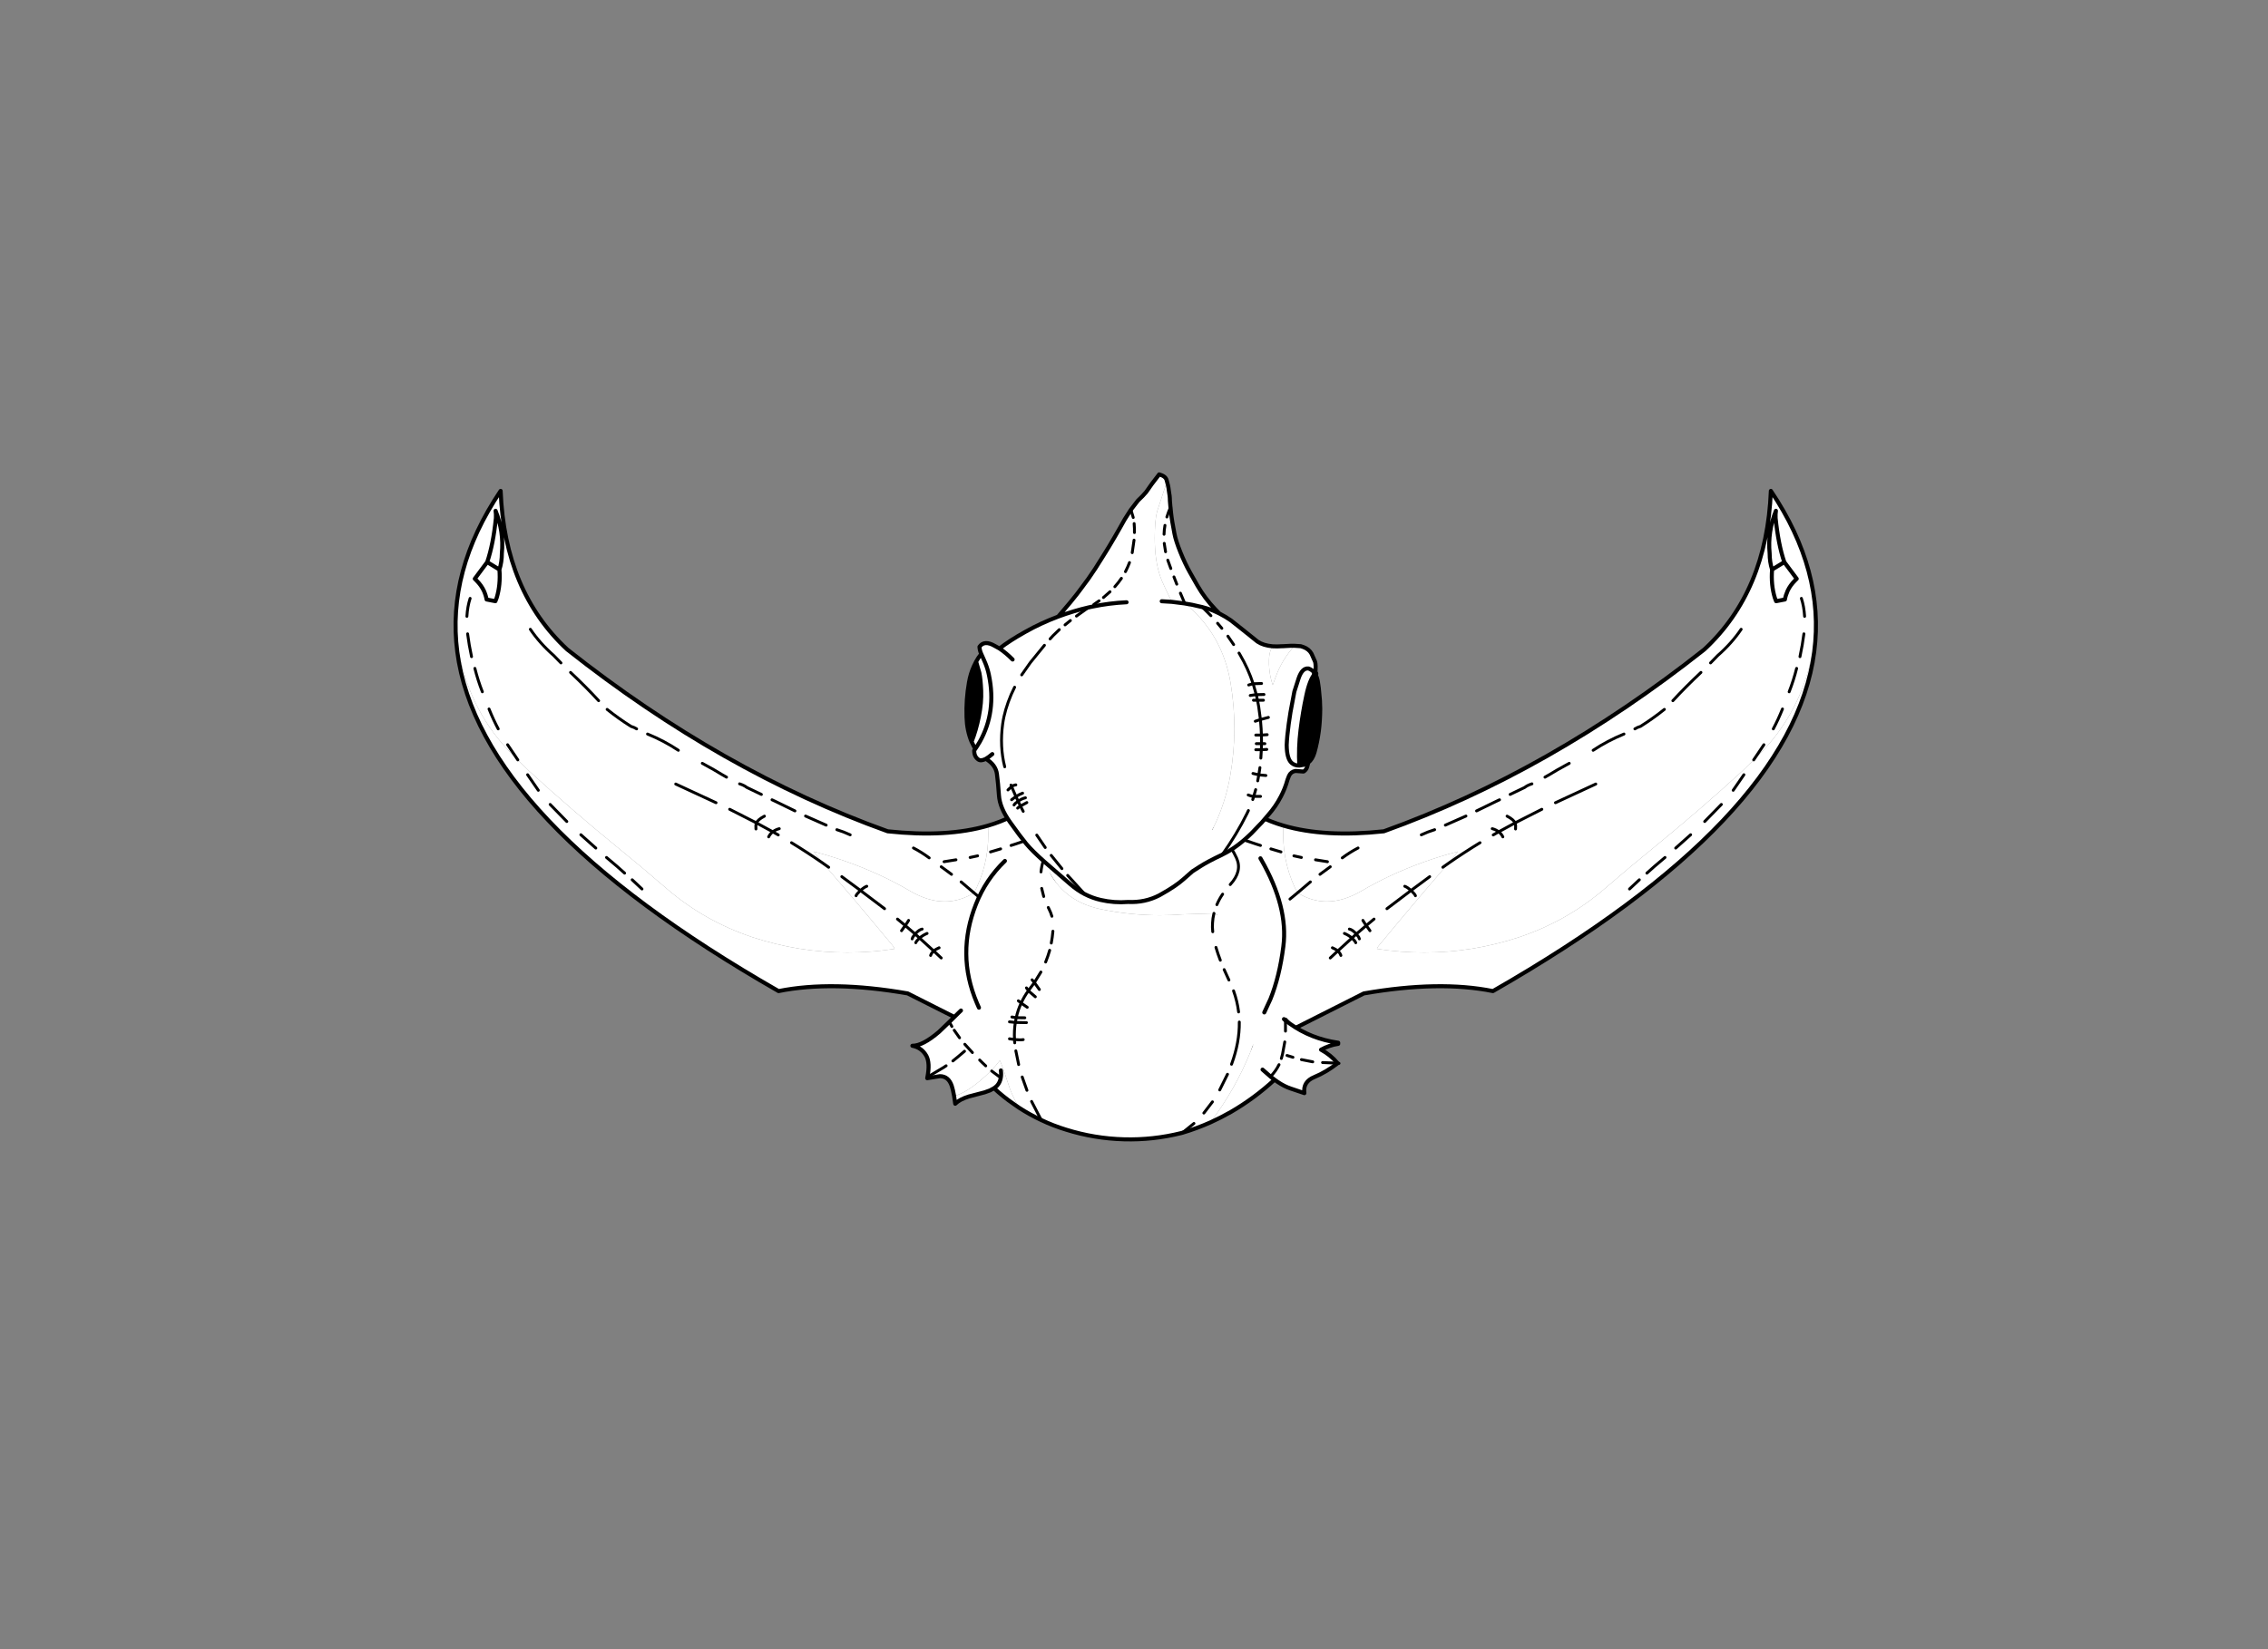 <?xml version="1.0" encoding="utf-8"?>
<!DOCTYPE svg PUBLIC "-//W3C//DTD SVG 1.1//EN" "http://www.w3.org/Graphics/SVG/1.1/DTD/svg11.dtd">
<svg version="1.1" xmlns="http://www.w3.org/2000/svg" xmlns:xlink="http://www.w3.org/1999/xlink" viewBox="0 0 11000 8000">

<rect x="0" y="0" width="11000" height="8000" fill="#808080" stroke="none"/>

<g enable-background="new">

<g>

<g>

<g transform="matrix(-0.49 0 0 0.49 6058 4552)">

<g>

<path fill-opacity="1.000" fill="#ffffff" d="M -5215 -4233 Q -5210 -4200 -5212 -4161 Q -5238 -3901 -5298 -3725 L -5421 -3560 L -5405 -3544 Q -5356 -3495 -5331 -3441 Q -5311 -3396 -5304 -3355 L -5217 -3338 L -5204 -3372 Q -5165 -3501 -5177 -3651 Q -5153 -3726 -5153 -3811 Q -5132 -4025 -5215 -4233 Z M -5594 -2836 Q -5378 -1176 -2414 522 Q -2175 474 -1891 474 Q -1546 474 -1136 545 L -44 1096 Q 645 -11 84 -1327 L 84 -1327 Q -95 -1188 -341 -1116 Q -320 -792 -453 -503 L -480 -451 Q -619 -365 -769 -365 Q -935 -365 -1114 -470 Q -1257 -554 -1408 -624 Q -1729 -772 -2068 -860 L -2068 -860 L -1973 -743 Q -1623 -338 -1285 71 Q -1273 85 -1266 104 Q -1502 140 -1734 140 Q -2211 140 -2674 -12 Q -3150 -172 -3523 -494 Q -3769 -707 -4025 -915 Q -4465 -1274 -4883 -1657 L -4995 -1767 Q -5428 -2173 -5559 -2748 Q -5570 -2794 -5594 -2836 Z">

</path>

<path fill-opacity="1.000" fill="#ffffff" d="M -5215 -4233 Q -5132 -4025 -5153 -3811 Q -5153 -3726 -5177 -3651 Q -5165 -3501 -5204 -3372 L -5217 -3338 L -5304 -3355 Q -5311 -3396 -5331 -3441 Q -5356 -3495 -5405 -3544 L -5421 -3560 L -5298 -3725 Q -5238 -3901 -5212 -4161 Q -5210 -4200 -5215 -4233 Z M -5165 -4430 Q -5699 -3636 -5594 -2836 Q -5570 -2794 -5559 -2748 Q -5428 -2173 -4995 -1767 L -4883 -1657 Q -4465 -1274 -4025 -915 Q -3769 -707 -3523 -494 Q -3150 -172 -2674 -12 Q -2211 140 -1734 140 Q -1502 140 -1266 104 Q -1273 85 -1285 71 Q -1623 -338 -1973 -743 L -2068 -860 L -2068 -860 Q -1729 -772 -1408 -624 Q -1257 -554 -1114 -470 Q -935 -365 -769 -365 Q -619 -365 -480 -451 L -453 -503 Q -320 -792 -341 -1116 L -341 -1116 Q -606 -1038 -949 -1038 Q -1131 -1038 -1334 -1060 Q -2975 -1649 -4506 -2860 Q -5126 -3435 -5165 -4430 Z">

</path>

<path fill="none" stroke-opacity="1.000" stroke="rgb(0,0,0)" stroke-linejoin="round" stroke-linecap="round" stroke-width="40" d="M -5215 -4233 Q -5132 -4025 -5153 -3811 Q -5153 -3726 -5177 -3651 Q -5165 -3501 -5204 -3372 L -5217 -3338 L -5304 -3355 Q -5311 -3396 -5331 -3441 Q -5356 -3495 -5405 -3544 L -5421 -3560 L -5298 -3725 Q -5238 -3901 -5212 -4161 Q -5210 -4200 -5215 -4233 Z M -5177 -3651 L -5298 -3725 M -5594 -2836 Q -5378 -1176 -2414 522 Q -1884 415 -1136 545 L -44 1096 Q 645 -11 84 -1327 Q -95 -1188 -341 -1116 Q -747 -997 -1334 -1060 Q -2975 -1649 -4506 -2860 Q -5126 -3435 -5165 -4430 Q -5699 -3636 -5594 -2836 Z">

</path>

<path fill="none" stroke-opacity="1.000" stroke="rgb(0,0,0)" stroke-linejoin="round" stroke-linecap="round" stroke-width="28.572" d="M -4568 -2727 L -4639 -2800 Q -4778 -2922 -4871 -3060 M -4195 -2353 Q -4314 -2483 -4473 -2633 M -3819 -2074 Q -3842 -2089 -3875 -2099 Q -3999 -2177 -4111 -2267 M -5467 -3366 Q -5493 -3287 -5499 -3188 M -5280 -2271 Q -5238 -2166 -5189 -2074 M -5420 -2673 Q -5390 -2553 -5346 -2441 M -480 -451 L -405 -389 M -5492 -3015 Q -5478 -2905 -5453 -2789 M -5096 -1917 L -4995 -1767 M -4675 -1326 L -4510 -1157 M -3863 -580 L -3766 -489 M -4117 -801 L -4013 -713 L -3938 -646 M -4371 -1026 L -4223 -894 M -4898 -1620 L -4792 -1466 M -3406 -1862 Q -3547 -1956 -3711 -2023 M -1943 -1121 L -2147 -1211 M -1705 -1025 Q -1771 -1056 -1837 -1076 M -2584 -1425 L -2728 -1494 Q -2754 -1515 -2800 -1530 M -2929 -1596 L -2973 -1621 Q -3036 -1661 -3169 -1733 M -2252 -1262 L -2447 -1357 L -2479 -1372 M -2898 -1278 L -2666 -1160 L -2633 -1143 Q -2619 -1176 -2554 -1210 M -2512 -1005 Q -2500 -1031 -2475 -1052 L -2471 -1055 L -2633 -1143 L -2635 -1137 Q -2641 -1118 -2638 -1083 M -2286 -947 Q -2124 -848 -1973 -743 M -480 -451 L -607 -559 M -1973 -743 L -1972 -742 L -1918 -704 M -2407 -1086 Q -2443 -1077 -2471 -1055 L -2417 -1024 M -923 -797 Q -1000 -854 -1079 -895 M -1647 -422 Q -1643 -436 -1608 -470 L -1603 -474 L -1788 -611 M -1541 -516 Q -1567 -507 -1603 -474 L -1365 -294 M -1092 5 L -1085 -13 L -1062 -43 L -1160 -127 L -1170 -114 L -1183 -96 L -1197 -76 M -1056 43 Q -1049 25 -1024 2 L -1018 -3 L -1062 -43 L -1057 -49 Q -1021 -87 -993 -92 M -1237 -191 L -1160 -127 Q -1138 -158 -1127 -178 M -944 -49 Q -987 -31 -1018 -3 L -878 125 Q -857 106 -825 93 M 103 -992 L -69 -934 L -113 -920 M -216 -886 L -316 -856 M -444 -817 L -518 -801 M -658 -778 L -776 -759 M -702 -634 L -804 -709 M -113 -150 Q -190 -221 -282 -292 M -3432 -1528 L -3033 -1343 M -804 194 L -878 125 Q -901 144 -909 169">

</path>

</g>

</g>

<g transform="matrix(0.49 0 0 0.49 4959 4552)">

<g>

<path fill-opacity="1.000" fill="#ffffff" d="M -5215 -4233 Q -5210 -4200 -5212 -4161 Q -5238 -3901 -5298 -3725 L -5421 -3560 L -5405 -3544 Q -5356 -3495 -5331 -3441 Q -5311 -3396 -5304 -3355 L -5217 -3338 L -5204 -3372 Q -5165 -3501 -5177 -3651 Q -5153 -3726 -5153 -3811 Q -5132 -4025 -5215 -4233 Z M -5594 -2836 Q -5378 -1176 -2414 522 Q -2175 474 -1891 474 Q -1546 474 -1136 545 L -44 1096 Q 645 -11 84 -1327 L 84 -1327 Q -95 -1188 -341 -1116 Q -320 -792 -453 -503 L -480 -451 Q -619 -365 -769 -365 Q -935 -365 -1114 -470 Q -1257 -554 -1408 -624 Q -1729 -772 -2068 -860 L -2068 -860 L -1973 -743 Q -1623 -338 -1285 71 Q -1273 85 -1266 104 Q -1502 140 -1734 140 Q -2211 140 -2674 -12 Q -3150 -172 -3523 -494 Q -3769 -707 -4025 -915 Q -4465 -1274 -4883 -1657 L -4995 -1767 Q -5428 -2173 -5559 -2748 Q -5570 -2794 -5594 -2836 Z">

</path>

<path fill-opacity="1.000" fill="#ffffff" d="M -5215 -4233 Q -5132 -4025 -5153 -3811 Q -5153 -3726 -5177 -3651 Q -5165 -3501 -5204 -3372 L -5217 -3338 L -5304 -3355 Q -5311 -3396 -5331 -3441 Q -5356 -3495 -5405 -3544 L -5421 -3560 L -5298 -3725 Q -5238 -3901 -5212 -4161 Q -5210 -4200 -5215 -4233 Z M -5165 -4430 Q -5699 -3636 -5594 -2836 Q -5570 -2794 -5559 -2748 Q -5428 -2173 -4995 -1767 L -4883 -1657 Q -4465 -1274 -4025 -915 Q -3769 -707 -3523 -494 Q -3150 -172 -2674 -12 Q -2211 140 -1734 140 Q -1502 140 -1266 104 Q -1273 85 -1285 71 Q -1623 -338 -1973 -743 L -2068 -860 L -2068 -860 Q -1729 -772 -1408 -624 Q -1257 -554 -1114 -470 Q -935 -365 -769 -365 Q -619 -365 -480 -451 L -453 -503 Q -320 -792 -341 -1116 L -341 -1116 Q -606 -1038 -949 -1038 Q -1131 -1038 -1334 -1060 Q -2975 -1649 -4506 -2860 Q -5126 -3435 -5165 -4430 Z">

</path>

<path fill="none" stroke-opacity="1.000" stroke="rgb(0,0,0)" stroke-linejoin="round" stroke-linecap="round" stroke-width="40" d="M -5215 -4233 Q -5132 -4025 -5153 -3811 Q -5153 -3726 -5177 -3651 Q -5165 -3501 -5204 -3372 L -5217 -3338 L -5304 -3355 Q -5311 -3396 -5331 -3441 Q -5356 -3495 -5405 -3544 L -5421 -3560 L -5298 -3725 Q -5238 -3901 -5212 -4161 Q -5210 -4200 -5215 -4233 Z M -5177 -3651 L -5298 -3725 M -5594 -2836 Q -5378 -1176 -2414 522 Q -1884 415 -1136 545 L -44 1096 Q 645 -11 84 -1327 Q -95 -1188 -341 -1116 Q -747 -997 -1334 -1060 Q -2975 -1649 -4506 -2860 Q -5126 -3435 -5165 -4430 Q -5699 -3636 -5594 -2836 Z">

</path>

<path fill="none" stroke-opacity="1.000" stroke="rgb(0,0,0)" stroke-linejoin="round" stroke-linecap="round" stroke-width="28.572" d="M -4568 -2727 L -4639 -2800 Q -4778 -2922 -4871 -3060 M -4195 -2353 Q -4314 -2483 -4473 -2633 M -3819 -2074 Q -3842 -2089 -3875 -2099 Q -3999 -2177 -4111 -2267 M -5467 -3366 Q -5493 -3287 -5499 -3188 M -5280 -2271 Q -5238 -2166 -5189 -2074 M -5420 -2673 Q -5390 -2553 -5346 -2441 M -480 -451 L -405 -389 M -5492 -3015 Q -5478 -2905 -5453 -2789 M -5096 -1917 L -4995 -1767 M -4675 -1326 L -4510 -1157 M -3863 -580 L -3766 -489 M -4117 -801 L -4013 -713 L -3938 -646 M -4371 -1026 L -4223 -894 M -4898 -1620 L -4792 -1466 M -3406 -1862 Q -3547 -1956 -3711 -2023 M -1943 -1121 L -2147 -1211 M -1705 -1025 Q -1771 -1056 -1837 -1076 M -2584 -1425 L -2728 -1494 Q -2754 -1515 -2800 -1530 M -2929 -1596 L -2973 -1621 Q -3036 -1661 -3169 -1733 M -2252 -1262 L -2447 -1357 L -2479 -1372 M -2898 -1278 L -2666 -1160 L -2633 -1143 Q -2619 -1176 -2554 -1210 M -2512 -1005 Q -2500 -1031 -2475 -1052 L -2471 -1055 L -2633 -1143 L -2635 -1137 Q -2641 -1118 -2638 -1083 M -2286 -947 Q -2124 -848 -1973 -743 M -480 -451 L -607 -559 M -1973 -743 L -1972 -742 L -1918 -704 M -2407 -1086 Q -2443 -1077 -2471 -1055 L -2417 -1024 M -923 -797 Q -1000 -854 -1079 -895 M -1647 -422 Q -1643 -436 -1608 -470 L -1603 -474 L -1788 -611 M -1541 -516 Q -1567 -507 -1603 -474 L -1365 -294 M -1092 5 L -1085 -13 L -1062 -43 L -1160 -127 L -1170 -114 L -1183 -96 L -1197 -76 M -1056 43 Q -1049 25 -1024 2 L -1018 -3 L -1062 -43 L -1057 -49 Q -1021 -87 -993 -92 M -1237 -191 L -1160 -127 Q -1138 -158 -1127 -178 M -944 -49 Q -987 -31 -1018 -3 L -878 125 Q -857 106 -825 93 M 103 -992 L -69 -934 L -113 -920 M -216 -886 L -316 -856 M -444 -817 L -518 -801 M -658 -778 L -776 -759 M -702 -634 L -804 -709 M -113 -150 Q -190 -221 -282 -292 M -3432 -1528 L -3033 -1343 M -804 194 L -878 125 Q -901 144 -909 169">

</path>

</g>

</g>

<g transform="matrix(0.49 0 0 0.49 5460 4729)">

<g>

<path fill-opacity="1.000" fill="#ffffff" d="M -512 -1437 Q -579 -1437 -654 -1411 Q -751 -1378 -879 -1295 Q -1015 -1206 -1088 -1170 Q -1143 -1142 -1189 -1130 L -1196 -1128 Q -1385 -946 -1482 -701 Q -1679 -206 -1474 277 Q -1522 322 -1570 348 Q -1612 370 -1662 383 L -1746 466 L -1848 564 Q -2009 702 -2111 702 Q -2112 702 -2112 702 L -2112 702 Q -2019 720 -1973 803 Q -1936 873 -1963 1012 L -1965 1023 L -1840 1003 Q -1754 1003 -1722 1100 Q -1710 1136 -1699 1200 Q -1589 1171 -1446 1052 Q -1316 943 -1246 847 Q -1219 904 -1145 1132 Q -1103 1238 -1055 1316 Q -950 1384 -837 1437 Q -717 1494 -589 1533 Q -311 1620 -18 1628 Q 12 1629 41 1629 Q 299 1629 550 1566 L 561 1563 Q 702 1521 837 1461 Q 1086 1133 1238 753 Q 1389 372 1301 -52 Q 1213 -477 873 -609 Q 873 -609 873 -609 L 873 -609 L 566 -599 Q 453 -590 340 -590 Q 43 -590 -246 -650 Q -665 -736 -810 -1139 Q -696 -1326 -507 -1437 Q -509 -1437 -512 -1437 Z">

</path>

<path fill-opacity="1.000" fill="#ffffff" d="M -1246 847 Q -1316 943 -1446 1052 Q -1589 1171 -1699 1200 L -1688 1276 Q -1644 1232 -1553 1204 L -1397 1163 L -1344 1144 L -1304 1122 Q -1214 1206 -1114 1275 L -1055 1316 Q -1103 1238 -1145 1132 Q -1219 904 -1246 847 Z M 203 -1628 Q -170 -1628 -499 -1442 L -507 -1437 Q -696 -1326 -810 -1139 Q -665 -736 -246 -650 Q 44 -590 340 -590 Q 452 -590 566 -599 L 873 -609 Q 1213 -477 1301 -52 Q 1389 372 1238 753 Q 1086 1133 837 1461 Q 941 1414 1041 1357 Q 1275 1221 1473 1038 L 1504 1060 Q 1571 1105 1632 1125 L 1768 1171 Q 1752 1058 1868 1011 Q 1984 963 2097 875 L 2096 874 Q 2028 792 1933 741 Q 2014 696 2103 683 L 2103 672 Q 1833 633 1624 483 L 1581 451 L 1585 439 Q 1461 297 1434 244 L 1432 240 Q 1522 18 1560 -282 Q 1610 -670 1341 -1140 L 1328 -1133 L 1288 -1127 Q 1217 -1127 1135 -1202 Q 1086 -1247 1043 -1255 L 1043 -1255 Q 1043 -1255 1043 -1255 Q 845 -1563 389 -1617 Q 295 -1628 203 -1628 Z">

</path>

<path fill="none" stroke-opacity="1.000" stroke="rgb(0,0,0)" stroke-linejoin="round" stroke-linecap="round" stroke-width="28.572" d="M 1585 439 L 1624 483 M 2096 874 L 2111 876 M 1043 -1255 Q 1073 -1209 1097 -1156 Q 1156 -1026 1034 -894 M 902 -695 Q 924 -748 959 -799 M 936 -145 Q 910 -213 893 -272 M 861 -427 Q 856 -474 859 -513 Q 861 -560 873 -609 M -810 -1139 L -817 -1127 Q -834 -1074 -839 -1019 M 1043 -1255 Q 845 -1563 389 -1617 Q -89 -1674 -499 -1442 L -507 -1437 Q -696 -1326 -810 -1139 M 1851 861 L 1739 839 M 1655 816 L 1639 811 L 1596 798 M 2096 874 L 1948 868 M 1581 451 L 1585 439 M 1117 367 Q 1104 260 1067 158 M 1540 828 L 1545 810 L 1552 783 L 1574 664 M 1581 451 L 1581 557 M 1047 885 Q 1127 668 1124 467 M 561 1563 L 675 1471 M 1433 1007 Q 1485 954 1517 889 M 930 1139 L 1007 984 M 773 1368 L 858 1257 M 1021 51 L 974 -52 M -812 -776 L -832 -856 M -731 -580 Q -742 -618 -761 -655 L -767 -667 M -793 -127 Q -770 -184 -753 -243 M -737 -315 Q -726 -373 -721 -432 M -927 49 L -904 76 L -840 -28 M -983 129 L -963 156 L -941 126 L -904 76 L -898 85 L -855 145 M -963 156 L -952 168 L -895 217 M -1063 257 L -1035 279 Q -1006 215 -963 156 M -975 321 L -1023 288 L -1035 279 Q -1068 349 -1084 424 L -1078 424 L -999 425 M -1151 465 L -1093 471 L -1084 424 L -1127 417 M -1093 471 L -983 473 M -1386 901 L -1420 869 L -1446 843 M -1518 769 L -1560 723 L -1582 699 L -1593 687 M -1060 888 L -1088 752 M -1093 471 Q -1106 553 -1101 640 L -1094 641 Q -1040 646 -1015 641 M -1099 673 L -1101 640 L -1151 633 M -978 1143 L -1025 1011 M -837 1437 L -932 1253 M -1237 1019 L -1327 952 M -1963 1012 L -1802 916 L -1778 900 M -1645 623 L -1698 548 M -1711 852 L -1663 813 L -1596 756 M -1721 511 L -1746 466">

</path>

<path fill="none" stroke-opacity="1.000" stroke="rgb(0,0,0)" stroke-linejoin="round" stroke-linecap="round" stroke-width="40" d="M 1333 -1154 L 1341 -1140 Q 1610 -670 1560 -282 Q 1522 18 1432 240 M 1624 483 Q 1833 633 2103 672 L 2103 683 Q 2014 696 1933 741 Q 2028 792 2096 874 M 837 1461 Q 941 1414 1041 1357 Q 1275 1221 1473 1038 L 1433 1007 L 1354 938 M 1473 1038 L 1504 1060 Q 1571 1105 1632 1125 L 1768 1171 Q 1752 1058 1868 1011 Q 1984 963 2097 875 L 2096 874 M 1432 240 L 1371 372 M 1581 451 L 1566 438 M 837 1461 Q 702 1521 561 1563 L 550 1566 Q 270 1636 -18 1628 Q -311 1620 -589 1533 Q -717 1494 -837 1437 Q -950 1384 -1055 1316 L -1114 1275 Q -1214 1206 -1304 1122 L -1344 1144 L -1397 1163 L -1553 1204 Q -1644 1232 -1688 1276 L -1699 1200 Q -1710 1136 -1722 1100 Q -1754 1003 -1840 1003 L -1965 1023 L -1963 1012 Q -1936 873 -1973 803 Q -2019 720 -2112 702 Q -2010 703 -1848 564 L -1746 466 L -1662 383 L -1631 353 M 1624 483 L 1581 451 M -1474 277 Q -1679 -206 -1482 -701 Q -1385 -946 -1196 -1128 M -1453 325 L -1474 277 M -1304 1122 Q -1286 1110 -1273 1096 Q -1245 1065 -1237 1019 Q -1231 986 -1236 946">

</path>

</g>

</g>

<g transform="matrix(0.49 0 0 0.49 5486 4097)">

<g>

<path fill-opacity="1.000" fill="rgb(0,0,0)" d="M -1534 -1811 L -1557 -1764 Q -1590 -1691 -1605 -1604 Q -1635 -1435 -1629 -1260 Q -1625 -1129 -1579 -1018 Q -1535 -1128 -1507 -1267 Q -1479 -1407 -1484 -1523 Q -1489 -1639 -1502 -1700 L -1534 -1811 Z M 1821 -1693 Q 1768 -1636 1734 -1474 Q 1699 -1313 1677 -1134 Q 1655 -956 1665 -782 L 1711 -790 Q 1734 -797 1754 -812 Q 1795 -844 1815 -912 Q 1843 -1011 1858 -1123 Q 1871 -1222 1872 -1345 L 1869 -1429 L 1859 -1536 L 1858 -1548 L 1851 -1596 Q 1846 -1643 1823 -1691 L 1821 -1693 Z">

</path>

<path fill-opacity="1.000" fill="#ffffff" d="M 355 -3595 L 257 -3297 Q 234 -3209 234 -3033 Q 234 -2811 289 -2653 Q 314 -2581 404 -2403 L 531 -2387 L 530 -2390 L 535 -2386 Q 904 -2084 985 -1598 Q 1061 -1142 982 -687 Q 907 -253 649 108 Q 489 332 278 503 L 294 494 Q 441 412 517 344 L 607 265 L 685 215 Q 760 167 902 100 L 903 99 Q 1045 31 1189 -110 L 1197 -118 L 1261 -185 L 1294 -219 L 1358 -294 Q 1432 -378 1482 -475 Q 1524 -554 1548 -642 L 1563 -681 Q 1582 -722 1627 -729 L 1706 -723 L 1712 -726 Q 1735 -743 1743 -771 L 1754 -812 L 1754 -812 Q 1734 -797 1711 -790 L 1665 -782 Q 1663 -782 1662 -782 Q 1620 -782 1589 -808 Q 1541 -850 1540 -986 Q 1543 -1070 1560 -1194 Q 1577 -1319 1596 -1409 L 1616 -1515 L 1658 -1646 Q 1691 -1744 1747 -1744 Q 1752 -1744 1757 -1743 Q 1794 -1730 1821 -1693 L 1823 -1691 Q 1831 -1777 1821 -1810 L 1786 -1889 Q 1761 -1935 1704 -1956 L 1679 -1964 L 1618 -1968 Q 1492 -1831 1429 -1654 L 1402 -1579 Q 1357 -1712 1366 -1854 Q 1370 -1913 1400 -1963 Q 1309 -1971 1252 -2009 L 1243 -2016 L 1101 -2130 L 987 -2220 Q 939 -2254 873 -2288 L 833 -2329 Q 730 -2437 657 -2563 L 581 -2697 Q 534 -2780 488 -2894 Q 442 -3008 429 -3078 L 408 -3193 L 401 -3238 Q 394 -3289 390 -3339 L 389 -3344 L 384 -3403 L 383 -3431 L 381 -3454 L 377 -3480 L 373 -3507 L 370 -3530 L 365 -3556 L 355 -3595 Z">

</path>

<path fill-opacity="1.000" fill="#ffffff" d="M 1579 -1968 L 1505 -1964 L 1497 -1964 Q 1467 -1962 1439 -1962 Q 1418 -1962 1400 -1963 Q 1370 -1913 1366 -1854 Q 1357 -1712 1402 -1579 L 1429 -1654 Q 1492 -1831 1618 -1968 Z M 278 -3665 L 203 -3567 L 149 -3490 L 113 -3450 L 68 -3406 L -2 -3315 L -3 -3314 L -63 -3220 L -112 -3133 L -159 -3051 L -217 -2953 L -250 -2899 L -285 -2843 L -323 -2783 L -355 -2732 L -389 -2682 L -423 -2632 L -482 -2552 L -536 -2480 L -602 -2398 L -679 -2307 L -722 -2257 Q -895 -2192 -1047 -2106 Q -1200 -2021 -1303 -1941 L -1350 -1967 Q -1398 -1995 -1434 -1995 Q -1475 -1995 -1501 -1958 Q -1499 -1921 -1483 -1887 L -1458 -1831 L -1455 -1824 L -1446 -1803 L -1441 -1791 Q -1419 -1736 -1407 -1677 Q -1332 -1315 -1497 -1019 L -1527 -970 L -1543 -946 L -1553 -932 Q -1554 -871 -1512 -842 Q -1501 -834 -1486 -834 Q -1466 -834 -1438 -849 Q -1340 -790 -1328 -698 Q -1316 -607 -1308 -486 Q -1300 -365 -1199 -223 Q -1098 -81 -1038 -8 Q -978 64 -858 170 L -601 393 Q -534 451 -460 490 Q -384 529 -302 548 Q -203 571 -102 571 Q -66 571 -30 568 Q -14 569 3 569 Q 151 569 278 503 Q 489 332 649 108 Q 907 -253 982 -687 Q 1061 -1142 985 -1598 Q 904 -2084 535 -2386 L 531 -2387 L 404 -2403 Q 314 -2581 289 -2653 Q 234 -2811 234 -3033 Q 234 -3209 257 -3297 L 355 -3595 L 351 -3609 Q 341 -3647 278 -3665 Z">

</path>

<path fill-opacity="1.000" fill="rgb(255,255,255)" d="M -1483 -1887 Q -1512 -1852 -1534 -1811 L -1502 -1700 Q -1489 -1639 -1484 -1523 Q -1479 -1407 -1507 -1267 Q -1535 -1128 -1579 -1018 L -1543 -946 L -1527 -970 L -1497 -1019 Q -1332 -1315 -1407 -1677 Q -1419 -1736 -1441 -1791 L -1446 -1803 L -1455 -1824 L -1458 -1831 L -1483 -1887 Z M 1747 -1744 Q 1691 -1744 1658 -1646 L 1616 -1515 L 1596 -1409 Q 1577 -1319 1560 -1194 Q 1543 -1070 1540 -986 Q 1541 -850 1589 -808 Q 1620 -782 1662 -782 Q 1664 -782 1665 -782 Q 1655 -956 1677 -1134 Q 1699 -1313 1734 -1474 Q 1768 -1636 1821 -1693 Q 1794 -1730 1757 -1743 Q 1752 -1744 1747 -1744 Z">

</path>

<path fill="none" stroke-opacity="1.000" stroke="rgb(0,0,0)" stroke-linejoin="round" stroke-linecap="round" stroke-width="40" d="M 355 -3595 L 365 -3556 L 370 -3530 L 373 -3507 L 377 -3480 L 381 -3454 L 383 -3431 L 384 -3403 L 389 -3344 L 390 -3339 Q 394 -3289 401 -3238 L 408 -3193 L 429 -3078 Q 442 -3008 488 -2894 Q 534 -2780 581 -2697 L 657 -2563 Q 730 -2437 833 -2329 L 873 -2288 Q 939 -2254 987 -2220 L 1101 -2130 L 1243 -2016 L 1252 -2009 Q 1309 -1971 1400 -1963 Q 1444 -1960 1497 -1964 L 1505 -1964 L 1579 -1968 L 1618 -1968 L 1679 -1964 L 1704 -1956 Q 1761 -1935 1786 -1889 L 1821 -1810 Q 1831 -1777 1823 -1691 Q 1846 -1643 1851 -1596 L 1858 -1548 L 1859 -1536 L 1869 -1429 L 1872 -1345 Q 1871 -1222 1858 -1123 Q 1843 -1011 1815 -912 Q 1795 -844 1754 -812 L 1743 -771 Q 1735 -743 1712 -726 L 1706 -723 L 1627 -729 Q 1582 -722 1563 -681 L 1548 -642 Q 1524 -554 1482 -475 Q 1432 -378 1358 -294 L 1294 -219 L 1261 -185 L 1197 -118 L 1189 -110 Q 1045 31 903 99 M 902 100 Q 760 167 685 215 L 607 265 L 517 344 Q 441 412 294 494 L 278 503 Q 137 576 -30 568 Q -168 579 -302 548 Q -384 529 -460 490 Q -534 451 -601 393 L -858 170 Q -978 64 -1038 -8 Q -1098 -81 -1199 -223 Q -1300 -365 -1308 -486 Q -1316 -607 -1328 -698 Q -1340 -790 -1438 -849 Q -1486 -824 -1512 -842 Q -1554 -871 -1553 -932 L -1543 -946 L -1579 -1018 Q -1625 -1129 -1629 -1260 Q -1635 -1435 -1605 -1604 Q -1590 -1691 -1557 -1764 L -1534 -1811 Q -1512 -1852 -1483 -1887 Q -1499 -1921 -1501 -1958 Q -1453 -2027 -1350 -1967 L -1303 -1941 Q -1200 -2021 -1047 -2106 Q -895 -2192 -722 -2257 L -679 -2307 L -602 -2398 L -536 -2480 L -482 -2552 L -423 -2632 L -389 -2682 L -355 -2732 L -323 -2783 L -285 -2843 L -250 -2899 L -217 -2953 L -159 -3051 L -112 -3133 L -63 -3220 L -3 -3314 L -2 -3315 L 68 -3406 L 113 -3450 L 149 -3490 L 203 -3567 L 278 -3665 Q 341 -3647 351 -3609 L 355 -3595 M 404 -2403 L 531 -2387 M 404 -2403 L 303 -2409 M 535 -2386 L 604 -2374 L 705 -2351 Q 788 -2329 843 -2302 L 873 -2288 M 531 -2387 L 535 -2386 M 1821 -1693 Q 1794 -1730 1757 -1743 Q 1694 -1752 1658 -1646 L 1616 -1515 L 1596 -1409 Q 1577 -1319 1560 -1194 Q 1543 -1070 1540 -986 Q 1541 -850 1589 -808 Q 1621 -781 1665 -782 Q 1655 -956 1677 -1134 Q 1699 -1313 1734 -1474 Q 1768 -1636 1821 -1693 Z M 1665 -782 L 1711 -790 Q 1734 -797 1754 -812 M -421 -2348 Q -569 -2314 -722 -2257 M -421 -2348 L -383 -2356 Q -216 -2391 -45 -2399 M -1543 -946 L -1527 -970 L -1497 -1019 Q -1332 -1315 -1407 -1677 Q -1419 -1736 -1441 -1791 L -1446 -1803 L -1455 -1824 L -1458 -1831 L -1483 -1887 M -1534 -1811 L -1502 -1700 Q -1489 -1639 -1484 -1523 Q -1479 -1407 -1507 -1267 Q -1535 -1128 -1579 -1018 M -1303 -1941 Q -1238 -1898 -1173 -1832 M -1374 -896 Q -1410 -865 -1438 -849">

</path>

<path fill="none" stroke-opacity="1.000" stroke="rgb(0,0,0)" stroke-linejoin="round" stroke-linecap="round" stroke-width="28.572" d="M 903 99 L 902 100 M 531 -2387 L 530 -2390 L 488 -2489 M 390 -3339 Q 368 -3291 354 -3243 M 33 -3089 L 33 -3129 L 30 -3178 M 335 -3160 Q 327 -3116 326 -3072 M 424 -2650 L 452 -2578 M 363 -2816 L 370 -2796 L 393 -2733 M 705 -2351 L 790 -2266 M 856 -2191 L 898 -2141 M 328 -2982 L 341 -2899 M 11 -2890 L 29 -3014 M 1164 -1580 L 1204 -1592 L 1208 -1592 Q 1158 -1744 1076 -1883 L 1068 -1896 M 1310 -1429 L 1251 -1429 L 1263 -1364 L 1280 -1238 L 1307 -1245 L 1359 -1259 M 1211 -1429 L 1251 -1429 L 1239 -1484 L 1218 -1482 L 1179 -1476 M 1347 -1088 L 1290 -1084 L 1291 -999 L 1324 -999 M 1239 -999 L 1291 -999 L 1289 -939 L 1343 -942 M 1234 -1084 L 1276 -1084 L 1290 -1084 L 1287 -1147 L 1280 -1238 L 1229 -1221 M 1291 -1595 L 1208 -1592 L 1239 -1484 L 1315 -1486 M 1234 -939 L 1246 -939 L 1289 -939 L 1284 -856 M 1334 -684 L 1264 -690 L 1253 -631 M 1206 -704 L 1249 -694 L 1264 -690 L 1275 -762 M 1281 -477 L 1214 -477 L 1204 -446 M 1159 -491 L 1191 -480 L 1214 -477 L 1233 -544 M 1161 -337 L 1147 -307 Q 1045 -101 903 99 M 958 -2063 L 1015 -1980 M -56 -2702 L -34 -2748 L -16 -2792 M -161 -2553 Q -125 -2593 -96 -2636 M -802 -2036 L -772 -2069 L -711 -2128 M -541 -2262 L -421 -2348 M -654 -2175 L -601 -2218 M -370 -2376 L -317 -2413 M -274 -2446 L -209 -2503 M -1251 -770 Q -1302 -971 -1271 -1197 Q -1252 -1333 -1186 -1488 L -1153 -1558 M -1083 -1680 L -998 -1801 L -858 -1973 M -1189 -589 L -1183 -574 Q -1162 -589 -1141 -591 M -1046 -463 Q -1080 -456 -1117 -430 L -1118 -429 L -1095 -381 L -1092 -383 L -1032 -416 M -1159 -392 Q -1149 -409 -1118 -429 L -1140 -475 L -1144 -473 L -1183 -444 M -1068 -329 L -1095 -381 Q -1116 -369 -1123 -361 M -1183 -574 L -1140 -475 Q -1104 -499 -1074 -509 M -1183 -574 L -1219 -541 M -685 238 L -791 107 M -460 490 L -628 305 M 21 -3238 L -2 -3315 M -850 29 L -934 -94">

</path>

<path fill="none" stroke-opacity="1.000" stroke="rgb(0,0,0)" stroke-linejoin="round" stroke-linecap="round" stroke-width="60" d="M 1821 -1693 L 1823 -1691">

</path>

</g>

</g>

</g>

</g>

</g>

</svg>
